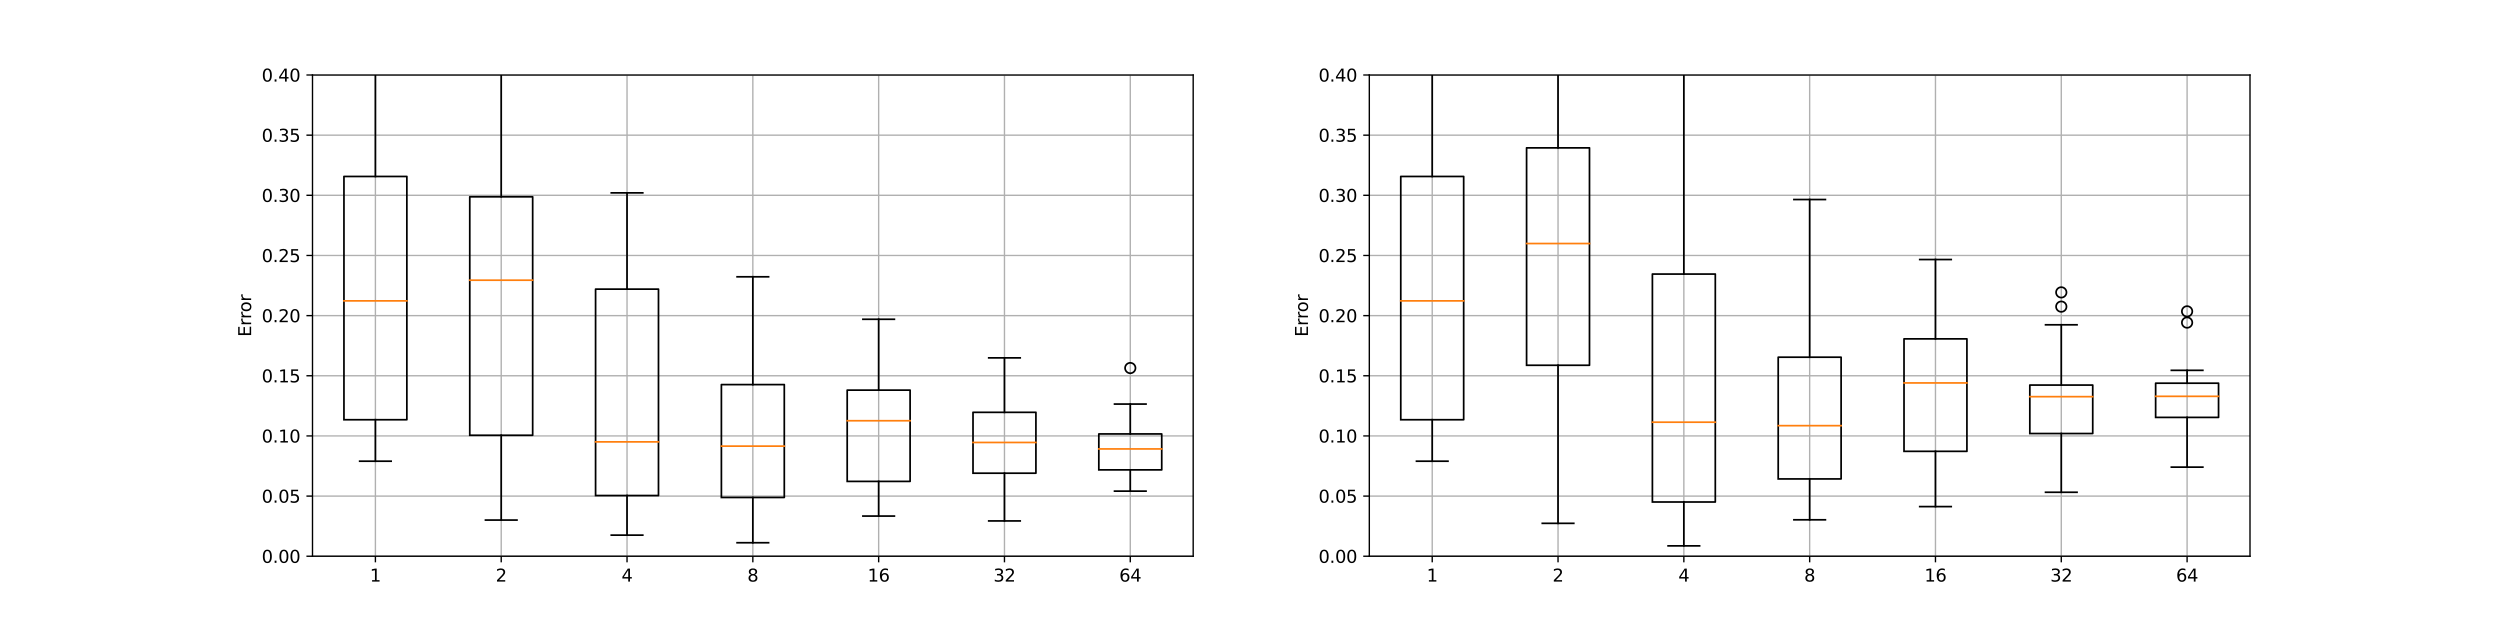 <?xml version="1.0" encoding="utf-8" standalone="no"?>
<!DOCTYPE svg PUBLIC "-//W3C//DTD SVG 1.1//EN"
  "http://www.w3.org/Graphics/SVG/1.1/DTD/svg11.dtd">
<svg xmlns:xlink="http://www.w3.org/1999/xlink" width="1440pt" height="360pt" viewBox="0 0 1440 360" xmlns="http://www.w3.org/2000/svg" version="1.1">
 <defs>
  <style type="text/css">*{stroke-linejoin: round; stroke-linecap: butt}</style>
 </defs>
 <g id="figure_1">
  <g id="patch_1">
   <path d="M 0 360 
L 1440 360 
L 1440 0 
L 0 0 
z
" style="fill: #ffffff"/>
  </g>
  <g id="axes_1">
   <g id="patch_2">
    <path d="M 180 320.4 
L 687.273 320.4 
L 687.273 43.2 
L 180 43.2 
z
" style="fill: #ffffff"/>
   </g>
   <g id="matplotlib.axis_1">
    <g id="xtick_1">
     <g id="line2d_1">
      <path d="M 216.234 320.4 
L 216.234 43.2 
" clip-path="url(#p23da553774)" style="fill: none; stroke: #b0b0b0; stroke-width: 0.8; stroke-linecap: square"/>
     </g>
     <g id="line2d_2">
      <defs>
       <path id="m68d8e243ed" d="M 0 0 
L 0 3.5 
" style="stroke: #000000; stroke-width: 0.8"/>
      </defs>
      <g>
       <use xlink:href="#m68d8e243ed" x="216.234" y="320.4" style="stroke: #000000; stroke-width: 0.8"/>
      </g>
     </g>
     <g id="text_1">
      <!-- 1 -->
      <g transform="translate(213.053 334.998)scale(0.1 -0.1)">
       <defs>
        <path id="DejaVuSans-31" d="M 794 531 
L 1825 531 
L 1825 4091 
L 703 3866 
L 703 4441 
L 1819 4666 
L 2450 4666 
L 2450 531 
L 3481 531 
L 3481 0 
L 794 0 
L 794 531 
z
" transform="scale(0.016)"/>
       </defs>
       <use xlink:href="#DejaVuSans-31"/>
      </g>
     </g>
    </g>
    <g id="xtick_2">
     <g id="line2d_3">
      <path d="M 288.701 320.4 
L 288.701 43.2 
" clip-path="url(#p23da553774)" style="fill: none; stroke: #b0b0b0; stroke-width: 0.8; stroke-linecap: square"/>
     </g>
     <g id="line2d_4">
      <g>
       <use xlink:href="#m68d8e243ed" x="288.701" y="320.4" style="stroke: #000000; stroke-width: 0.8"/>
      </g>
     </g>
     <g id="text_2">
      <!-- 2 -->
      <g transform="translate(285.52 334.998)scale(0.1 -0.1)">
       <defs>
        <path id="DejaVuSans-32" d="M 1228 531 
L 3431 531 
L 3431 0 
L 469 0 
L 469 531 
Q 828 903 1448 1529 
Q 2069 2156 2228 2338 
Q 2531 2678 2651 2914 
Q 2772 3150 2772 3378 
Q 2772 3750 2511 3984 
Q 2250 4219 1831 4219 
Q 1534 4219 1204 4116 
Q 875 4013 500 3803 
L 500 4441 
Q 881 4594 1212 4672 
Q 1544 4750 1819 4750 
Q 2544 4750 2975 4387 
Q 3406 4025 3406 3419 
Q 3406 3131 3298 2873 
Q 3191 2616 2906 2266 
Q 2828 2175 2409 1742 
Q 1991 1309 1228 531 
z
" transform="scale(0.016)"/>
       </defs>
       <use xlink:href="#DejaVuSans-32"/>
      </g>
     </g>
    </g>
    <g id="xtick_3">
     <g id="line2d_5">
      <path d="M 361.169 320.4 
L 361.169 43.2 
" clip-path="url(#p23da553774)" style="fill: none; stroke: #b0b0b0; stroke-width: 0.8; stroke-linecap: square"/>
     </g>
     <g id="line2d_6">
      <g>
       <use xlink:href="#m68d8e243ed" x="361.169" y="320.4" style="stroke: #000000; stroke-width: 0.8"/>
      </g>
     </g>
     <g id="text_3">
      <!-- 4 -->
      <g transform="translate(357.988 334.998)scale(0.1 -0.1)">
       <defs>
        <path id="DejaVuSans-34" d="M 2419 4116 
L 825 1625 
L 2419 1625 
L 2419 4116 
z
M 2253 4666 
L 3047 4666 
L 3047 1625 
L 3713 1625 
L 3713 1100 
L 3047 1100 
L 3047 0 
L 2419 0 
L 2419 1100 
L 313 1100 
L 313 1709 
L 2253 4666 
z
" transform="scale(0.016)"/>
       </defs>
       <use xlink:href="#DejaVuSans-34"/>
      </g>
     </g>
    </g>
    <g id="xtick_4">
     <g id="line2d_7">
      <path d="M 433.636 320.4 
L 433.636 43.2 
" clip-path="url(#p23da553774)" style="fill: none; stroke: #b0b0b0; stroke-width: 0.8; stroke-linecap: square"/>
     </g>
     <g id="line2d_8">
      <g>
       <use xlink:href="#m68d8e243ed" x="433.636" y="320.4" style="stroke: #000000; stroke-width: 0.8"/>
      </g>
     </g>
     <g id="text_4">
      <!-- 8 -->
      <g transform="translate(430.455 334.998)scale(0.1 -0.1)">
       <defs>
        <path id="DejaVuSans-38" d="M 2034 2216 
Q 1584 2216 1326 1975 
Q 1069 1734 1069 1313 
Q 1069 891 1326 650 
Q 1584 409 2034 409 
Q 2484 409 2743 651 
Q 3003 894 3003 1313 
Q 3003 1734 2745 1975 
Q 2488 2216 2034 2216 
z
M 1403 2484 
Q 997 2584 770 2862 
Q 544 3141 544 3541 
Q 544 4100 942 4425 
Q 1341 4750 2034 4750 
Q 2731 4750 3128 4425 
Q 3525 4100 3525 3541 
Q 3525 3141 3298 2862 
Q 3072 2584 2669 2484 
Q 3125 2378 3379 2068 
Q 3634 1759 3634 1313 
Q 3634 634 3220 271 
Q 2806 -91 2034 -91 
Q 1263 -91 848 271 
Q 434 634 434 1313 
Q 434 1759 690 2068 
Q 947 2378 1403 2484 
z
M 1172 3481 
Q 1172 3119 1398 2916 
Q 1625 2713 2034 2713 
Q 2441 2713 2670 2916 
Q 2900 3119 2900 3481 
Q 2900 3844 2670 4047 
Q 2441 4250 2034 4250 
Q 1625 4250 1398 4047 
Q 1172 3844 1172 3481 
z
" transform="scale(0.016)"/>
       </defs>
       <use xlink:href="#DejaVuSans-38"/>
      </g>
     </g>
    </g>
    <g id="xtick_5">
     <g id="line2d_9">
      <path d="M 506.104 320.4 
L 506.104 43.2 
" clip-path="url(#p23da553774)" style="fill: none; stroke: #b0b0b0; stroke-width: 0.8; stroke-linecap: square"/>
     </g>
     <g id="line2d_10">
      <g>
       <use xlink:href="#m68d8e243ed" x="506.104" y="320.4" style="stroke: #000000; stroke-width: 0.8"/>
      </g>
     </g>
     <g id="text_5">
      <!-- 16 -->
      <g transform="translate(499.741 334.998)scale(0.1 -0.1)">
       <defs>
        <path id="DejaVuSans-36" d="M 2113 2584 
Q 1688 2584 1439 2293 
Q 1191 2003 1191 1497 
Q 1191 994 1439 701 
Q 1688 409 2113 409 
Q 2538 409 2786 701 
Q 3034 994 3034 1497 
Q 3034 2003 2786 2293 
Q 2538 2584 2113 2584 
z
M 3366 4563 
L 3366 3988 
Q 3128 4100 2886 4159 
Q 2644 4219 2406 4219 
Q 1781 4219 1451 3797 
Q 1122 3375 1075 2522 
Q 1259 2794 1537 2939 
Q 1816 3084 2150 3084 
Q 2853 3084 3261 2657 
Q 3669 2231 3669 1497 
Q 3669 778 3244 343 
Q 2819 -91 2113 -91 
Q 1303 -91 875 529 
Q 447 1150 447 2328 
Q 447 3434 972 4092 
Q 1497 4750 2381 4750 
Q 2619 4750 2861 4703 
Q 3103 4656 3366 4563 
z
" transform="scale(0.016)"/>
       </defs>
       <use xlink:href="#DejaVuSans-31"/>
       <use xlink:href="#DejaVuSans-36" x="63.623"/>
      </g>
     </g>
    </g>
    <g id="xtick_6">
     <g id="line2d_11">
      <path d="M 578.571 320.4 
L 578.571 43.2 
" clip-path="url(#p23da553774)" style="fill: none; stroke: #b0b0b0; stroke-width: 0.8; stroke-linecap: square"/>
     </g>
     <g id="line2d_12">
      <g>
       <use xlink:href="#m68d8e243ed" x="578.571" y="320.4" style="stroke: #000000; stroke-width: 0.8"/>
      </g>
     </g>
     <g id="text_6">
      <!-- 32 -->
      <g transform="translate(572.209 334.998)scale(0.1 -0.1)">
       <defs>
        <path id="DejaVuSans-33" d="M 2597 2516 
Q 3050 2419 3304 2112 
Q 3559 1806 3559 1356 
Q 3559 666 3084 287 
Q 2609 -91 1734 -91 
Q 1441 -91 1130 -33 
Q 819 25 488 141 
L 488 750 
Q 750 597 1062 519 
Q 1375 441 1716 441 
Q 2309 441 2620 675 
Q 2931 909 2931 1356 
Q 2931 1769 2642 2001 
Q 2353 2234 1838 2234 
L 1294 2234 
L 1294 2753 
L 1863 2753 
Q 2328 2753 2575 2939 
Q 2822 3125 2822 3475 
Q 2822 3834 2567 4026 
Q 2313 4219 1838 4219 
Q 1578 4219 1281 4162 
Q 984 4106 628 3988 
L 628 4550 
Q 988 4650 1302 4700 
Q 1616 4750 1894 4750 
Q 2613 4750 3031 4423 
Q 3450 4097 3450 3541 
Q 3450 3153 3228 2886 
Q 3006 2619 2597 2516 
z
" transform="scale(0.016)"/>
       </defs>
       <use xlink:href="#DejaVuSans-33"/>
       <use xlink:href="#DejaVuSans-32" x="63.623"/>
      </g>
     </g>
    </g>
    <g id="xtick_7">
     <g id="line2d_13">
      <path d="M 651.039 320.4 
L 651.039 43.2 
" clip-path="url(#p23da553774)" style="fill: none; stroke: #b0b0b0; stroke-width: 0.8; stroke-linecap: square"/>
     </g>
     <g id="line2d_14">
      <g>
       <use xlink:href="#m68d8e243ed" x="651.039" y="320.4" style="stroke: #000000; stroke-width: 0.8"/>
      </g>
     </g>
     <g id="text_7">
      <!-- 64 -->
      <g transform="translate(644.676 334.998)scale(0.1 -0.1)">
       <use xlink:href="#DejaVuSans-36"/>
       <use xlink:href="#DejaVuSans-34" x="63.623"/>
      </g>
     </g>
    </g>
   </g>
   <g id="matplotlib.axis_2">
    <g id="ytick_1">
     <g id="line2d_15">
      <path d="M 180 320.4 
L 687.273 320.4 
" clip-path="url(#p23da553774)" style="fill: none; stroke: #b0b0b0; stroke-width: 0.8; stroke-linecap: square"/>
     </g>
     <g id="line2d_16">
      <defs>
       <path id="m1b09de8eda" d="M 0 0 
L -3.5 0 
" style="stroke: #000000; stroke-width: 0.8"/>
      </defs>
      <g>
       <use xlink:href="#m1b09de8eda" x="180" y="320.4" style="stroke: #000000; stroke-width: 0.8"/>
      </g>
     </g>
     <g id="text_8">
      <!-- 0.00 -->
      <g transform="translate(150.734 324.199)scale(0.1 -0.1)">
       <defs>
        <path id="DejaVuSans-30" d="M 2034 4250 
Q 1547 4250 1301 3770 
Q 1056 3291 1056 2328 
Q 1056 1369 1301 889 
Q 1547 409 2034 409 
Q 2525 409 2770 889 
Q 3016 1369 3016 2328 
Q 3016 3291 2770 3770 
Q 2525 4250 2034 4250 
z
M 2034 4750 
Q 2819 4750 3233 4129 
Q 3647 3509 3647 2328 
Q 3647 1150 3233 529 
Q 2819 -91 2034 -91 
Q 1250 -91 836 529 
Q 422 1150 422 2328 
Q 422 3509 836 4129 
Q 1250 4750 2034 4750 
z
" transform="scale(0.016)"/>
        <path id="DejaVuSans-2e" d="M 684 794 
L 1344 794 
L 1344 0 
L 684 0 
L 684 794 
z
" transform="scale(0.016)"/>
       </defs>
       <use xlink:href="#DejaVuSans-30"/>
       <use xlink:href="#DejaVuSans-2e" x="63.623"/>
       <use xlink:href="#DejaVuSans-30" x="95.41"/>
       <use xlink:href="#DejaVuSans-30" x="159.033"/>
      </g>
     </g>
    </g>
    <g id="ytick_2">
     <g id="line2d_17">
      <path d="M 180 285.75 
L 687.273 285.75 
" clip-path="url(#p23da553774)" style="fill: none; stroke: #b0b0b0; stroke-width: 0.8; stroke-linecap: square"/>
     </g>
     <g id="line2d_18">
      <g>
       <use xlink:href="#m1b09de8eda" x="180" y="285.75" style="stroke: #000000; stroke-width: 0.8"/>
      </g>
     </g>
     <g id="text_9">
      <!-- 0.05 -->
      <g transform="translate(150.734 289.549)scale(0.1 -0.1)">
       <defs>
        <path id="DejaVuSans-35" d="M 691 4666 
L 3169 4666 
L 3169 4134 
L 1269 4134 
L 1269 2991 
Q 1406 3038 1543 3061 
Q 1681 3084 1819 3084 
Q 2600 3084 3056 2656 
Q 3513 2228 3513 1497 
Q 3513 744 3044 326 
Q 2575 -91 1722 -91 
Q 1428 -91 1123 -41 
Q 819 9 494 109 
L 494 744 
Q 775 591 1075 516 
Q 1375 441 1709 441 
Q 2250 441 2565 725 
Q 2881 1009 2881 1497 
Q 2881 1984 2565 2268 
Q 2250 2553 1709 2553 
Q 1456 2553 1204 2497 
Q 953 2441 691 2322 
L 691 4666 
z
" transform="scale(0.016)"/>
       </defs>
       <use xlink:href="#DejaVuSans-30"/>
       <use xlink:href="#DejaVuSans-2e" x="63.623"/>
       <use xlink:href="#DejaVuSans-30" x="95.41"/>
       <use xlink:href="#DejaVuSans-35" x="159.033"/>
      </g>
     </g>
    </g>
    <g id="ytick_3">
     <g id="line2d_19">
      <path d="M 180 251.1 
L 687.273 251.1 
" clip-path="url(#p23da553774)" style="fill: none; stroke: #b0b0b0; stroke-width: 0.8; stroke-linecap: square"/>
     </g>
     <g id="line2d_20">
      <g>
       <use xlink:href="#m1b09de8eda" x="180" y="251.1" style="stroke: #000000; stroke-width: 0.8"/>
      </g>
     </g>
     <g id="text_10">
      <!-- 0.10 -->
      <g transform="translate(150.734 254.899)scale(0.1 -0.1)">
       <use xlink:href="#DejaVuSans-30"/>
       <use xlink:href="#DejaVuSans-2e" x="63.623"/>
       <use xlink:href="#DejaVuSans-31" x="95.41"/>
       <use xlink:href="#DejaVuSans-30" x="159.033"/>
      </g>
     </g>
    </g>
    <g id="ytick_4">
     <g id="line2d_21">
      <path d="M 180 216.45 
L 687.273 216.45 
" clip-path="url(#p23da553774)" style="fill: none; stroke: #b0b0b0; stroke-width: 0.8; stroke-linecap: square"/>
     </g>
     <g id="line2d_22">
      <g>
       <use xlink:href="#m1b09de8eda" x="180" y="216.45" style="stroke: #000000; stroke-width: 0.8"/>
      </g>
     </g>
     <g id="text_11">
      <!-- 0.15 -->
      <g transform="translate(150.734 220.249)scale(0.1 -0.1)">
       <use xlink:href="#DejaVuSans-30"/>
       <use xlink:href="#DejaVuSans-2e" x="63.623"/>
       <use xlink:href="#DejaVuSans-31" x="95.41"/>
       <use xlink:href="#DejaVuSans-35" x="159.033"/>
      </g>
     </g>
    </g>
    <g id="ytick_5">
     <g id="line2d_23">
      <path d="M 180 181.8 
L 687.273 181.8 
" clip-path="url(#p23da553774)" style="fill: none; stroke: #b0b0b0; stroke-width: 0.8; stroke-linecap: square"/>
     </g>
     <g id="line2d_24">
      <g>
       <use xlink:href="#m1b09de8eda" x="180" y="181.8" style="stroke: #000000; stroke-width: 0.8"/>
      </g>
     </g>
     <g id="text_12">
      <!-- 0.20 -->
      <g transform="translate(150.734 185.599)scale(0.1 -0.1)">
       <use xlink:href="#DejaVuSans-30"/>
       <use xlink:href="#DejaVuSans-2e" x="63.623"/>
       <use xlink:href="#DejaVuSans-32" x="95.41"/>
       <use xlink:href="#DejaVuSans-30" x="159.033"/>
      </g>
     </g>
    </g>
    <g id="ytick_6">
     <g id="line2d_25">
      <path d="M 180 147.15 
L 687.273 147.15 
" clip-path="url(#p23da553774)" style="fill: none; stroke: #b0b0b0; stroke-width: 0.8; stroke-linecap: square"/>
     </g>
     <g id="line2d_26">
      <g>
       <use xlink:href="#m1b09de8eda" x="180" y="147.15" style="stroke: #000000; stroke-width: 0.8"/>
      </g>
     </g>
     <g id="text_13">
      <!-- 0.25 -->
      <g transform="translate(150.734 150.949)scale(0.1 -0.1)">
       <use xlink:href="#DejaVuSans-30"/>
       <use xlink:href="#DejaVuSans-2e" x="63.623"/>
       <use xlink:href="#DejaVuSans-32" x="95.41"/>
       <use xlink:href="#DejaVuSans-35" x="159.033"/>
      </g>
     </g>
    </g>
    <g id="ytick_7">
     <g id="line2d_27">
      <path d="M 180 112.5 
L 687.273 112.5 
" clip-path="url(#p23da553774)" style="fill: none; stroke: #b0b0b0; stroke-width: 0.8; stroke-linecap: square"/>
     </g>
     <g id="line2d_28">
      <g>
       <use xlink:href="#m1b09de8eda" x="180" y="112.5" style="stroke: #000000; stroke-width: 0.8"/>
      </g>
     </g>
     <g id="text_14">
      <!-- 0.30 -->
      <g transform="translate(150.734 116.299)scale(0.1 -0.1)">
       <use xlink:href="#DejaVuSans-30"/>
       <use xlink:href="#DejaVuSans-2e" x="63.623"/>
       <use xlink:href="#DejaVuSans-33" x="95.41"/>
       <use xlink:href="#DejaVuSans-30" x="159.033"/>
      </g>
     </g>
    </g>
    <g id="ytick_8">
     <g id="line2d_29">
      <path d="M 180 77.85 
L 687.273 77.85 
" clip-path="url(#p23da553774)" style="fill: none; stroke: #b0b0b0; stroke-width: 0.8; stroke-linecap: square"/>
     </g>
     <g id="line2d_30">
      <g>
       <use xlink:href="#m1b09de8eda" x="180" y="77.85" style="stroke: #000000; stroke-width: 0.8"/>
      </g>
     </g>
     <g id="text_15">
      <!-- 0.35 -->
      <g transform="translate(150.734 81.649)scale(0.1 -0.1)">
       <use xlink:href="#DejaVuSans-30"/>
       <use xlink:href="#DejaVuSans-2e" x="63.623"/>
       <use xlink:href="#DejaVuSans-33" x="95.41"/>
       <use xlink:href="#DejaVuSans-35" x="159.033"/>
      </g>
     </g>
    </g>
    <g id="ytick_9">
     <g id="line2d_31">
      <path d="M 180 43.2 
L 687.273 43.2 
" clip-path="url(#p23da553774)" style="fill: none; stroke: #b0b0b0; stroke-width: 0.8; stroke-linecap: square"/>
     </g>
     <g id="line2d_32">
      <g>
       <use xlink:href="#m1b09de8eda" x="180" y="43.2" style="stroke: #000000; stroke-width: 0.8"/>
      </g>
     </g>
     <g id="text_16">
      <!-- 0.40 -->
      <g transform="translate(150.734 46.999)scale(0.1 -0.1)">
       <use xlink:href="#DejaVuSans-30"/>
       <use xlink:href="#DejaVuSans-2e" x="63.623"/>
       <use xlink:href="#DejaVuSans-34" x="95.41"/>
       <use xlink:href="#DejaVuSans-30" x="159.033"/>
      </g>
     </g>
    </g>
    <g id="text_17">
     <!-- Error -->
     <g transform="translate(144.655 193.985)rotate(-90)scale(0.1 -0.1)">
      <defs>
       <path id="DejaVuSans-45" d="M 628 4666 
L 3578 4666 
L 3578 4134 
L 1259 4134 
L 1259 2753 
L 3481 2753 
L 3481 2222 
L 1259 2222 
L 1259 531 
L 3634 531 
L 3634 0 
L 628 0 
L 628 4666 
z
" transform="scale(0.016)"/>
       <path id="DejaVuSans-72" d="M 2631 2963 
Q 2534 3019 2420 3045 
Q 2306 3072 2169 3072 
Q 1681 3072 1420 2755 
Q 1159 2438 1159 1844 
L 1159 0 
L 581 0 
L 581 3500 
L 1159 3500 
L 1159 2956 
Q 1341 3275 1631 3429 
Q 1922 3584 2338 3584 
Q 2397 3584 2469 3576 
Q 2541 3569 2628 3553 
L 2631 2963 
z
" transform="scale(0.016)"/>
       <path id="DejaVuSans-6f" d="M 1959 3097 
Q 1497 3097 1228 2736 
Q 959 2375 959 1747 
Q 959 1119 1226 758 
Q 1494 397 1959 397 
Q 2419 397 2687 759 
Q 2956 1122 2956 1747 
Q 2956 2369 2687 2733 
Q 2419 3097 1959 3097 
z
M 1959 3584 
Q 2709 3584 3137 3096 
Q 3566 2609 3566 1747 
Q 3566 888 3137 398 
Q 2709 -91 1959 -91 
Q 1206 -91 779 398 
Q 353 888 353 1747 
Q 353 2609 779 3096 
Q 1206 3584 1959 3584 
z
" transform="scale(0.016)"/>
      </defs>
      <use xlink:href="#DejaVuSans-45"/>
      <use xlink:href="#DejaVuSans-72" x="63.184"/>
      <use xlink:href="#DejaVuSans-72" x="102.547"/>
      <use xlink:href="#DejaVuSans-6f" x="141.41"/>
      <use xlink:href="#DejaVuSans-72" x="202.592"/>
     </g>
    </g>
   </g>
   <g id="line2d_33">
    <path d="M 198.117 241.759 
L 234.351 241.759 
L 234.351 101.636 
L 198.117 101.636 
L 198.117 241.759 
" clip-path="url(#p23da553774)" style="fill: none; stroke: #000000; stroke-linecap: square"/>
   </g>
   <g id="line2d_34">
    <path d="M 216.234 241.759 
L 216.234 265.636 
" clip-path="url(#p23da553774)" style="fill: none; stroke: #000000; stroke-linecap: square"/>
   </g>
   <g id="line2d_35">
    <path d="M 216.234 101.636 
L 216.234 -1 
" clip-path="url(#p23da553774)" style="fill: none; stroke: #000000; stroke-linecap: square"/>
   </g>
   <g id="line2d_36">
    <path d="M 207.175 265.636 
L 225.292 265.636 
" clip-path="url(#p23da553774)" style="fill: none; stroke: #000000; stroke-linecap: square"/>
   </g>
   <g id="line2d_37">
    <path clip-path="url(#p23da553774)" style="fill: none; stroke: #000000; stroke-linecap: square"/>
   </g>
   <g id="line2d_38">
    <defs>
     <path id="m1a4fd14ec1" d="M 0 3 
C 0.796 3 1.559 2.684 2.121 2.121 
C 2.684 1.559 3 0.796 3 0 
C 3 -0.796 2.684 -1.559 2.121 -2.121 
C 1.559 -2.684 0.796 -3 0 -3 
C -0.796 -3 -1.559 -2.684 -2.121 -2.121 
C -2.684 -1.559 -3 -0.796 -3 0 
C -3 0.796 -2.684 1.559 -2.121 2.121 
C -1.559 2.684 -0.796 3 0 3 
z
" style="stroke: #000000"/>
    </defs>
    <g clip-path="url(#p23da553774)"/>
   </g>
   <g id="line2d_39">
    <path d="M 270.584 250.701 
L 306.818 250.701 
L 306.818 113.365 
L 270.584 113.365 
L 270.584 250.701 
" clip-path="url(#p23da553774)" style="fill: none; stroke: #000000; stroke-linecap: square"/>
   </g>
   <g id="line2d_40">
    <path d="M 288.701 250.701 
L 288.701 299.542 
" clip-path="url(#p23da553774)" style="fill: none; stroke: #000000; stroke-linecap: square"/>
   </g>
   <g id="line2d_41">
    <path d="M 288.701 113.365 
L 288.701 11.896 
" clip-path="url(#p23da553774)" style="fill: none; stroke: #000000; stroke-linecap: square"/>
   </g>
   <g id="line2d_42">
    <path d="M 279.643 299.542 
L 297.76 299.542 
" clip-path="url(#p23da553774)" style="fill: none; stroke: #000000; stroke-linecap: square"/>
   </g>
   <g id="line2d_43">
    <path d="M 279.643 11.896 
L 297.76 11.896 
" clip-path="url(#p23da553774)" style="fill: none; stroke: #000000; stroke-linecap: square"/>
   </g>
   <g id="line2d_44"/>
   <g id="line2d_45">
    <path d="M 343.052 285.437 
L 379.286 285.437 
L 379.286 166.544 
L 343.052 166.544 
L 343.052 285.437 
" clip-path="url(#p23da553774)" style="fill: none; stroke: #000000; stroke-linecap: square"/>
   </g>
   <g id="line2d_46">
    <path d="M 361.169 285.437 
L 361.169 308.242 
" clip-path="url(#p23da553774)" style="fill: none; stroke: #000000; stroke-linecap: square"/>
   </g>
   <g id="line2d_47">
    <path d="M 361.169 166.544 
L 361.169 111.081 
" clip-path="url(#p23da553774)" style="fill: none; stroke: #000000; stroke-linecap: square"/>
   </g>
   <g id="line2d_48">
    <path d="M 352.11 308.242 
L 370.227 308.242 
" clip-path="url(#p23da553774)" style="fill: none; stroke: #000000; stroke-linecap: square"/>
   </g>
   <g id="line2d_49">
    <path d="M 352.11 111.081 
L 370.227 111.081 
" clip-path="url(#p23da553774)" style="fill: none; stroke: #000000; stroke-linecap: square"/>
   </g>
   <g id="line2d_50"/>
   <g id="line2d_51">
    <path d="M 415.519 286.525 
L 451.753 286.525 
L 451.753 221.513 
L 415.519 221.513 
L 415.519 286.525 
" clip-path="url(#p23da553774)" style="fill: none; stroke: #000000; stroke-linecap: square"/>
   </g>
   <g id="line2d_52">
    <path d="M 433.636 286.525 
L 433.636 312.601 
" clip-path="url(#p23da553774)" style="fill: none; stroke: #000000; stroke-linecap: square"/>
   </g>
   <g id="line2d_53">
    <path d="M 433.636 221.513 
L 433.636 159.441 
" clip-path="url(#p23da553774)" style="fill: none; stroke: #000000; stroke-linecap: square"/>
   </g>
   <g id="line2d_54">
    <path d="M 424.578 312.601 
L 442.695 312.601 
" clip-path="url(#p23da553774)" style="fill: none; stroke: #000000; stroke-linecap: square"/>
   </g>
   <g id="line2d_55">
    <path d="M 424.578 159.441 
L 442.695 159.441 
" clip-path="url(#p23da553774)" style="fill: none; stroke: #000000; stroke-linecap: square"/>
   </g>
   <g id="line2d_56"/>
   <g id="line2d_57">
    <path d="M 487.987 277.267 
L 524.221 277.267 
L 524.221 224.71 
L 487.987 224.71 
L 487.987 277.267 
" clip-path="url(#p23da553774)" style="fill: none; stroke: #000000; stroke-linecap: square"/>
   </g>
   <g id="line2d_58">
    <path d="M 506.104 277.267 
L 506.104 297.256 
" clip-path="url(#p23da553774)" style="fill: none; stroke: #000000; stroke-linecap: square"/>
   </g>
   <g id="line2d_59">
    <path d="M 506.104 224.71 
L 506.104 183.895 
" clip-path="url(#p23da553774)" style="fill: none; stroke: #000000; stroke-linecap: square"/>
   </g>
   <g id="line2d_60">
    <path d="M 497.045 297.256 
L 515.162 297.256 
" clip-path="url(#p23da553774)" style="fill: none; stroke: #000000; stroke-linecap: square"/>
   </g>
   <g id="line2d_61">
    <path d="M 497.045 183.895 
L 515.162 183.895 
" clip-path="url(#p23da553774)" style="fill: none; stroke: #000000; stroke-linecap: square"/>
   </g>
   <g id="line2d_62"/>
   <g id="line2d_63">
    <path d="M 560.455 272.548 
L 596.688 272.548 
L 596.688 237.491 
L 560.455 237.491 
L 560.455 272.548 
" clip-path="url(#p23da553774)" style="fill: none; stroke: #000000; stroke-linecap: square"/>
   </g>
   <g id="line2d_64">
    <path d="M 578.571 272.548 
L 578.571 300.05 
" clip-path="url(#p23da553774)" style="fill: none; stroke: #000000; stroke-linecap: square"/>
   </g>
   <g id="line2d_65">
    <path d="M 578.571 237.491 
L 578.571 206.138 
" clip-path="url(#p23da553774)" style="fill: none; stroke: #000000; stroke-linecap: square"/>
   </g>
   <g id="line2d_66">
    <path d="M 569.513 300.05 
L 587.63 300.05 
" clip-path="url(#p23da553774)" style="fill: none; stroke: #000000; stroke-linecap: square"/>
   </g>
   <g id="line2d_67">
    <path d="M 569.513 206.138 
L 587.63 206.138 
" clip-path="url(#p23da553774)" style="fill: none; stroke: #000000; stroke-linecap: square"/>
   </g>
   <g id="line2d_68"/>
   <g id="line2d_69">
    <path d="M 632.922 270.651 
L 669.156 270.651 
L 669.156 249.963 
L 632.922 249.963 
L 632.922 270.651 
" clip-path="url(#p23da553774)" style="fill: none; stroke: #000000; stroke-linecap: square"/>
   </g>
   <g id="line2d_70">
    <path d="M 651.039 270.651 
L 651.039 282.897 
" clip-path="url(#p23da553774)" style="fill: none; stroke: #000000; stroke-linecap: square"/>
   </g>
   <g id="line2d_71">
    <path d="M 651.039 249.963 
L 651.039 232.749 
" clip-path="url(#p23da553774)" style="fill: none; stroke: #000000; stroke-linecap: square"/>
   </g>
   <g id="line2d_72">
    <path d="M 641.981 282.897 
L 660.097 282.897 
" clip-path="url(#p23da553774)" style="fill: none; stroke: #000000; stroke-linecap: square"/>
   </g>
   <g id="line2d_73">
    <path d="M 641.981 232.749 
L 660.097 232.749 
" clip-path="url(#p23da553774)" style="fill: none; stroke: #000000; stroke-linecap: square"/>
   </g>
   <g id="line2d_74">
    <g clip-path="url(#p23da553774)">
     <use xlink:href="#m1a4fd14ec1" x="651.039" y="211.99" style="fill-opacity: 0; stroke: #000000"/>
    </g>
   </g>
   <g id="line2d_75">
    <path d="M 198.117 173.289 
L 234.351 173.289 
" clip-path="url(#p23da553774)" style="fill: none; stroke: #ff7f0e; stroke-linecap: square"/>
   </g>
   <g id="line2d_76">
    <path d="M 270.584 161.396 
L 306.818 161.396 
" clip-path="url(#p23da553774)" style="fill: none; stroke: #ff7f0e; stroke-linecap: square"/>
   </g>
   <g id="line2d_77">
    <path d="M 343.052 254.506 
L 379.286 254.506 
" clip-path="url(#p23da553774)" style="fill: none; stroke: #ff7f0e; stroke-linecap: square"/>
   </g>
   <g id="line2d_78">
    <path d="M 415.519 256.989 
L 451.753 256.989 
" clip-path="url(#p23da553774)" style="fill: none; stroke: #ff7f0e; stroke-linecap: square"/>
   </g>
   <g id="line2d_79">
    <path d="M 487.987 242.339 
L 524.221 242.339 
" clip-path="url(#p23da553774)" style="fill: none; stroke: #ff7f0e; stroke-linecap: square"/>
   </g>
   <g id="line2d_80">
    <path d="M 560.455 254.874 
L 596.688 254.874 
" clip-path="url(#p23da553774)" style="fill: none; stroke: #ff7f0e; stroke-linecap: square"/>
   </g>
   <g id="line2d_81">
    <path d="M 632.922 258.594 
L 669.156 258.594 
" clip-path="url(#p23da553774)" style="fill: none; stroke: #ff7f0e; stroke-linecap: square"/>
   </g>
   <g id="patch_3">
    <path d="M 180 320.4 
L 180 43.2 
" style="fill: none; stroke: #000000; stroke-width: 0.8; stroke-linejoin: miter; stroke-linecap: square"/>
   </g>
   <g id="patch_4">
    <path d="M 687.273 320.4 
L 687.273 43.2 
" style="fill: none; stroke: #000000; stroke-width: 0.8; stroke-linejoin: miter; stroke-linecap: square"/>
   </g>
   <g id="patch_5">
    <path d="M 180 320.4 
L 687.273 320.4 
" style="fill: none; stroke: #000000; stroke-width: 0.8; stroke-linejoin: miter; stroke-linecap: square"/>
   </g>
   <g id="patch_6">
    <path d="M 180 43.2 
L 687.273 43.2 
" style="fill: none; stroke: #000000; stroke-width: 0.8; stroke-linejoin: miter; stroke-linecap: square"/>
   </g>
  </g>
  <g id="axes_2">
   <g id="patch_7">
    <path d="M 788.727 320.4 
L 1296 320.4 
L 1296 43.2 
L 788.727 43.2 
z
" style="fill: #ffffff"/>
   </g>
   <g id="matplotlib.axis_3">
    <g id="xtick_8">
     <g id="line2d_82">
      <path d="M 824.961 320.4 
L 824.961 43.2 
" clip-path="url(#p11051edf6c)" style="fill: none; stroke: #b0b0b0; stroke-width: 0.8; stroke-linecap: square"/>
     </g>
     <g id="line2d_83">
      <g>
       <use xlink:href="#m68d8e243ed" x="824.961" y="320.4" style="stroke: #000000; stroke-width: 0.8"/>
      </g>
     </g>
     <g id="text_18">
      <!-- 1 -->
      <g transform="translate(821.78 334.998)scale(0.1 -0.1)">
       <use xlink:href="#DejaVuSans-31"/>
      </g>
     </g>
    </g>
    <g id="xtick_9">
     <g id="line2d_84">
      <path d="M 897.429 320.4 
L 897.429 43.2 
" clip-path="url(#p11051edf6c)" style="fill: none; stroke: #b0b0b0; stroke-width: 0.8; stroke-linecap: square"/>
     </g>
     <g id="line2d_85">
      <g>
       <use xlink:href="#m68d8e243ed" x="897.429" y="320.4" style="stroke: #000000; stroke-width: 0.8"/>
      </g>
     </g>
     <g id="text_19">
      <!-- 2 -->
      <g transform="translate(894.247 334.998)scale(0.1 -0.1)">
       <use xlink:href="#DejaVuSans-32"/>
      </g>
     </g>
    </g>
    <g id="xtick_10">
     <g id="line2d_86">
      <path d="M 969.896 320.4 
L 969.896 43.2 
" clip-path="url(#p11051edf6c)" style="fill: none; stroke: #b0b0b0; stroke-width: 0.8; stroke-linecap: square"/>
     </g>
     <g id="line2d_87">
      <g>
       <use xlink:href="#m68d8e243ed" x="969.896" y="320.4" style="stroke: #000000; stroke-width: 0.8"/>
      </g>
     </g>
     <g id="text_20">
      <!-- 4 -->
      <g transform="translate(966.715 334.998)scale(0.1 -0.1)">
       <use xlink:href="#DejaVuSans-34"/>
      </g>
     </g>
    </g>
    <g id="xtick_11">
     <g id="line2d_88">
      <path d="M 1042.364 320.4 
L 1042.364 43.2 
" clip-path="url(#p11051edf6c)" style="fill: none; stroke: #b0b0b0; stroke-width: 0.8; stroke-linecap: square"/>
     </g>
     <g id="line2d_89">
      <g>
       <use xlink:href="#m68d8e243ed" x="1042.364" y="320.4" style="stroke: #000000; stroke-width: 0.8"/>
      </g>
     </g>
     <g id="text_21">
      <!-- 8 -->
      <g transform="translate(1039.182 334.998)scale(0.1 -0.1)">
       <use xlink:href="#DejaVuSans-38"/>
      </g>
     </g>
    </g>
    <g id="xtick_12">
     <g id="line2d_90">
      <path d="M 1114.831 320.4 
L 1114.831 43.2 
" clip-path="url(#p11051edf6c)" style="fill: none; stroke: #b0b0b0; stroke-width: 0.8; stroke-linecap: square"/>
     </g>
     <g id="line2d_91">
      <g>
       <use xlink:href="#m68d8e243ed" x="1114.831" y="320.4" style="stroke: #000000; stroke-width: 0.8"/>
      </g>
     </g>
     <g id="text_22">
      <!-- 16 -->
      <g transform="translate(1108.469 334.998)scale(0.1 -0.1)">
       <use xlink:href="#DejaVuSans-31"/>
       <use xlink:href="#DejaVuSans-36" x="63.623"/>
      </g>
     </g>
    </g>
    <g id="xtick_13">
     <g id="line2d_92">
      <path d="M 1187.299 320.4 
L 1187.299 43.2 
" clip-path="url(#p11051edf6c)" style="fill: none; stroke: #b0b0b0; stroke-width: 0.8; stroke-linecap: square"/>
     </g>
     <g id="line2d_93">
      <g>
       <use xlink:href="#m68d8e243ed" x="1187.299" y="320.4" style="stroke: #000000; stroke-width: 0.8"/>
      </g>
     </g>
     <g id="text_23">
      <!-- 32 -->
      <g transform="translate(1180.936 334.998)scale(0.1 -0.1)">
       <use xlink:href="#DejaVuSans-33"/>
       <use xlink:href="#DejaVuSans-32" x="63.623"/>
      </g>
     </g>
    </g>
    <g id="xtick_14">
     <g id="line2d_94">
      <path d="M 1259.766 320.4 
L 1259.766 43.2 
" clip-path="url(#p11051edf6c)" style="fill: none; stroke: #b0b0b0; stroke-width: 0.8; stroke-linecap: square"/>
     </g>
     <g id="line2d_95">
      <g>
       <use xlink:href="#m68d8e243ed" x="1259.766" y="320.4" style="stroke: #000000; stroke-width: 0.8"/>
      </g>
     </g>
     <g id="text_24">
      <!-- 64 -->
      <g transform="translate(1253.404 334.998)scale(0.1 -0.1)">
       <use xlink:href="#DejaVuSans-36"/>
       <use xlink:href="#DejaVuSans-34" x="63.623"/>
      </g>
     </g>
    </g>
   </g>
   <g id="matplotlib.axis_4">
    <g id="ytick_10">
     <g id="line2d_96">
      <path d="M 788.727 320.4 
L 1296 320.4 
" clip-path="url(#p11051edf6c)" style="fill: none; stroke: #b0b0b0; stroke-width: 0.8; stroke-linecap: square"/>
     </g>
     <g id="line2d_97">
      <g>
       <use xlink:href="#m1b09de8eda" x="788.727" y="320.4" style="stroke: #000000; stroke-width: 0.8"/>
      </g>
     </g>
     <g id="text_25">
      <!-- 0.00 -->
      <g transform="translate(759.462 324.199)scale(0.1 -0.1)">
       <use xlink:href="#DejaVuSans-30"/>
       <use xlink:href="#DejaVuSans-2e" x="63.623"/>
       <use xlink:href="#DejaVuSans-30" x="95.41"/>
       <use xlink:href="#DejaVuSans-30" x="159.033"/>
      </g>
     </g>
    </g>
    <g id="ytick_11">
     <g id="line2d_98">
      <path d="M 788.727 285.75 
L 1296 285.75 
" clip-path="url(#p11051edf6c)" style="fill: none; stroke: #b0b0b0; stroke-width: 0.8; stroke-linecap: square"/>
     </g>
     <g id="line2d_99">
      <g>
       <use xlink:href="#m1b09de8eda" x="788.727" y="285.75" style="stroke: #000000; stroke-width: 0.8"/>
      </g>
     </g>
     <g id="text_26">
      <!-- 0.05 -->
      <g transform="translate(759.462 289.549)scale(0.1 -0.1)">
       <use xlink:href="#DejaVuSans-30"/>
       <use xlink:href="#DejaVuSans-2e" x="63.623"/>
       <use xlink:href="#DejaVuSans-30" x="95.41"/>
       <use xlink:href="#DejaVuSans-35" x="159.033"/>
      </g>
     </g>
    </g>
    <g id="ytick_12">
     <g id="line2d_100">
      <path d="M 788.727 251.1 
L 1296 251.1 
" clip-path="url(#p11051edf6c)" style="fill: none; stroke: #b0b0b0; stroke-width: 0.8; stroke-linecap: square"/>
     </g>
     <g id="line2d_101">
      <g>
       <use xlink:href="#m1b09de8eda" x="788.727" y="251.1" style="stroke: #000000; stroke-width: 0.8"/>
      </g>
     </g>
     <g id="text_27">
      <!-- 0.10 -->
      <g transform="translate(759.462 254.899)scale(0.1 -0.1)">
       <use xlink:href="#DejaVuSans-30"/>
       <use xlink:href="#DejaVuSans-2e" x="63.623"/>
       <use xlink:href="#DejaVuSans-31" x="95.41"/>
       <use xlink:href="#DejaVuSans-30" x="159.033"/>
      </g>
     </g>
    </g>
    <g id="ytick_13">
     <g id="line2d_102">
      <path d="M 788.727 216.45 
L 1296 216.45 
" clip-path="url(#p11051edf6c)" style="fill: none; stroke: #b0b0b0; stroke-width: 0.8; stroke-linecap: square"/>
     </g>
     <g id="line2d_103">
      <g>
       <use xlink:href="#m1b09de8eda" x="788.727" y="216.45" style="stroke: #000000; stroke-width: 0.8"/>
      </g>
     </g>
     <g id="text_28">
      <!-- 0.15 -->
      <g transform="translate(759.462 220.249)scale(0.1 -0.1)">
       <use xlink:href="#DejaVuSans-30"/>
       <use xlink:href="#DejaVuSans-2e" x="63.623"/>
       <use xlink:href="#DejaVuSans-31" x="95.41"/>
       <use xlink:href="#DejaVuSans-35" x="159.033"/>
      </g>
     </g>
    </g>
    <g id="ytick_14">
     <g id="line2d_104">
      <path d="M 788.727 181.8 
L 1296 181.8 
" clip-path="url(#p11051edf6c)" style="fill: none; stroke: #b0b0b0; stroke-width: 0.8; stroke-linecap: square"/>
     </g>
     <g id="line2d_105">
      <g>
       <use xlink:href="#m1b09de8eda" x="788.727" y="181.8" style="stroke: #000000; stroke-width: 0.8"/>
      </g>
     </g>
     <g id="text_29">
      <!-- 0.20 -->
      <g transform="translate(759.462 185.599)scale(0.1 -0.1)">
       <use xlink:href="#DejaVuSans-30"/>
       <use xlink:href="#DejaVuSans-2e" x="63.623"/>
       <use xlink:href="#DejaVuSans-32" x="95.41"/>
       <use xlink:href="#DejaVuSans-30" x="159.033"/>
      </g>
     </g>
    </g>
    <g id="ytick_15">
     <g id="line2d_106">
      <path d="M 788.727 147.15 
L 1296 147.15 
" clip-path="url(#p11051edf6c)" style="fill: none; stroke: #b0b0b0; stroke-width: 0.8; stroke-linecap: square"/>
     </g>
     <g id="line2d_107">
      <g>
       <use xlink:href="#m1b09de8eda" x="788.727" y="147.15" style="stroke: #000000; stroke-width: 0.8"/>
      </g>
     </g>
     <g id="text_30">
      <!-- 0.25 -->
      <g transform="translate(759.462 150.949)scale(0.1 -0.1)">
       <use xlink:href="#DejaVuSans-30"/>
       <use xlink:href="#DejaVuSans-2e" x="63.623"/>
       <use xlink:href="#DejaVuSans-32" x="95.41"/>
       <use xlink:href="#DejaVuSans-35" x="159.033"/>
      </g>
     </g>
    </g>
    <g id="ytick_16">
     <g id="line2d_108">
      <path d="M 788.727 112.5 
L 1296 112.5 
" clip-path="url(#p11051edf6c)" style="fill: none; stroke: #b0b0b0; stroke-width: 0.8; stroke-linecap: square"/>
     </g>
     <g id="line2d_109">
      <g>
       <use xlink:href="#m1b09de8eda" x="788.727" y="112.5" style="stroke: #000000; stroke-width: 0.8"/>
      </g>
     </g>
     <g id="text_31">
      <!-- 0.30 -->
      <g transform="translate(759.462 116.299)scale(0.1 -0.1)">
       <use xlink:href="#DejaVuSans-30"/>
       <use xlink:href="#DejaVuSans-2e" x="63.623"/>
       <use xlink:href="#DejaVuSans-33" x="95.41"/>
       <use xlink:href="#DejaVuSans-30" x="159.033"/>
      </g>
     </g>
    </g>
    <g id="ytick_17">
     <g id="line2d_110">
      <path d="M 788.727 77.85 
L 1296 77.85 
" clip-path="url(#p11051edf6c)" style="fill: none; stroke: #b0b0b0; stroke-width: 0.8; stroke-linecap: square"/>
     </g>
     <g id="line2d_111">
      <g>
       <use xlink:href="#m1b09de8eda" x="788.727" y="77.85" style="stroke: #000000; stroke-width: 0.8"/>
      </g>
     </g>
     <g id="text_32">
      <!-- 0.35 -->
      <g transform="translate(759.462 81.649)scale(0.1 -0.1)">
       <use xlink:href="#DejaVuSans-30"/>
       <use xlink:href="#DejaVuSans-2e" x="63.623"/>
       <use xlink:href="#DejaVuSans-33" x="95.41"/>
       <use xlink:href="#DejaVuSans-35" x="159.033"/>
      </g>
     </g>
    </g>
    <g id="ytick_18">
     <g id="line2d_112">
      <path d="M 788.727 43.2 
L 1296 43.2 
" clip-path="url(#p11051edf6c)" style="fill: none; stroke: #b0b0b0; stroke-width: 0.8; stroke-linecap: square"/>
     </g>
     <g id="line2d_113">
      <g>
       <use xlink:href="#m1b09de8eda" x="788.727" y="43.2" style="stroke: #000000; stroke-width: 0.8"/>
      </g>
     </g>
     <g id="text_33">
      <!-- 0.40 -->
      <g transform="translate(759.462 46.999)scale(0.1 -0.1)">
       <use xlink:href="#DejaVuSans-30"/>
       <use xlink:href="#DejaVuSans-2e" x="63.623"/>
       <use xlink:href="#DejaVuSans-34" x="95.41"/>
       <use xlink:href="#DejaVuSans-30" x="159.033"/>
      </g>
     </g>
    </g>
    <g id="text_34">
     <!-- Error -->
     <g transform="translate(753.382 193.985)rotate(-90)scale(0.1 -0.1)">
      <use xlink:href="#DejaVuSans-45"/>
      <use xlink:href="#DejaVuSans-72" x="63.184"/>
      <use xlink:href="#DejaVuSans-72" x="102.547"/>
      <use xlink:href="#DejaVuSans-6f" x="141.41"/>
      <use xlink:href="#DejaVuSans-72" x="202.592"/>
     </g>
    </g>
   </g>
   <g id="line2d_114">
    <path d="M 806.844 241.759 
L 843.078 241.759 
L 843.078 101.636 
L 806.844 101.636 
L 806.844 241.759 
" clip-path="url(#p11051edf6c)" style="fill: none; stroke: #000000; stroke-linecap: square"/>
   </g>
   <g id="line2d_115">
    <path d="M 824.961 241.759 
L 824.961 265.636 
" clip-path="url(#p11051edf6c)" style="fill: none; stroke: #000000; stroke-linecap: square"/>
   </g>
   <g id="line2d_116">
    <path d="M 824.961 101.636 
L 824.961 -1 
" clip-path="url(#p11051edf6c)" style="fill: none; stroke: #000000; stroke-linecap: square"/>
   </g>
   <g id="line2d_117">
    <path d="M 815.903 265.636 
L 834.019 265.636 
" clip-path="url(#p11051edf6c)" style="fill: none; stroke: #000000; stroke-linecap: square"/>
   </g>
   <g id="line2d_118">
    <path clip-path="url(#p11051edf6c)" style="fill: none; stroke: #000000; stroke-linecap: square"/>
   </g>
   <g id="line2d_119">
    <g clip-path="url(#p11051edf6c)"/>
   </g>
   <g id="line2d_120">
    <path d="M 879.312 210.375 
L 915.545 210.375 
L 915.545 85.159 
L 879.312 85.159 
L 879.312 210.375 
" clip-path="url(#p11051edf6c)" style="fill: none; stroke: #000000; stroke-linecap: square"/>
   </g>
   <g id="line2d_121">
    <path d="M 897.429 210.375 
L 897.429 301.435 
" clip-path="url(#p11051edf6c)" style="fill: none; stroke: #000000; stroke-linecap: square"/>
   </g>
   <g id="line2d_122">
    <path d="M 897.429 85.159 
L 897.429 -1 
" clip-path="url(#p11051edf6c)" style="fill: none; stroke: #000000; stroke-linecap: square"/>
   </g>
   <g id="line2d_123">
    <path d="M 888.37 301.435 
L 906.487 301.435 
" clip-path="url(#p11051edf6c)" style="fill: none; stroke: #000000; stroke-linecap: square"/>
   </g>
   <g id="line2d_124">
    <path clip-path="url(#p11051edf6c)" style="fill: none; stroke: #000000; stroke-linecap: square"/>
   </g>
   <g id="line2d_125"/>
   <g id="line2d_126">
    <path d="M 951.779 289.159 
L 988.013 289.159 
L 988.013 157.848 
L 951.779 157.848 
L 951.779 289.159 
" clip-path="url(#p11051edf6c)" style="fill: none; stroke: #000000; stroke-linecap: square"/>
   </g>
   <g id="line2d_127">
    <path d="M 969.896 289.159 
L 969.896 314.424 
" clip-path="url(#p11051edf6c)" style="fill: none; stroke: #000000; stroke-linecap: square"/>
   </g>
   <g id="line2d_128">
    <path d="M 969.896 157.848 
L 969.896 29.448 
" clip-path="url(#p11051edf6c)" style="fill: none; stroke: #000000; stroke-linecap: square"/>
   </g>
   <g id="line2d_129">
    <path d="M 960.838 314.424 
L 978.955 314.424 
" clip-path="url(#p11051edf6c)" style="fill: none; stroke: #000000; stroke-linecap: square"/>
   </g>
   <g id="line2d_130">
    <path d="M 960.838 29.448 
L 978.955 29.448 
" clip-path="url(#p11051edf6c)" style="fill: none; stroke: #000000; stroke-linecap: square"/>
   </g>
   <g id="line2d_131"/>
   <g id="line2d_132">
    <path d="M 1024.247 275.849 
L 1060.481 275.849 
L 1060.481 205.757 
L 1024.247 205.757 
L 1024.247 275.849 
" clip-path="url(#p11051edf6c)" style="fill: none; stroke: #000000; stroke-linecap: square"/>
   </g>
   <g id="line2d_133">
    <path d="M 1042.364 275.849 
L 1042.364 299.413 
" clip-path="url(#p11051edf6c)" style="fill: none; stroke: #000000; stroke-linecap: square"/>
   </g>
   <g id="line2d_134">
    <path d="M 1042.364 205.757 
L 1042.364 114.914 
" clip-path="url(#p11051edf6c)" style="fill: none; stroke: #000000; stroke-linecap: square"/>
   </g>
   <g id="line2d_135">
    <path d="M 1033.305 299.413 
L 1051.422 299.413 
" clip-path="url(#p11051edf6c)" style="fill: none; stroke: #000000; stroke-linecap: square"/>
   </g>
   <g id="line2d_136">
    <path d="M 1033.305 114.914 
L 1051.422 114.914 
" clip-path="url(#p11051edf6c)" style="fill: none; stroke: #000000; stroke-linecap: square"/>
   </g>
   <g id="line2d_137"/>
   <g id="line2d_138">
    <path d="M 1096.714 259.985 
L 1132.948 259.985 
L 1132.948 195.195 
L 1096.714 195.195 
L 1096.714 259.985 
" clip-path="url(#p11051edf6c)" style="fill: none; stroke: #000000; stroke-linecap: square"/>
   </g>
   <g id="line2d_139">
    <path d="M 1114.831 259.985 
L 1114.831 291.801 
" clip-path="url(#p11051edf6c)" style="fill: none; stroke: #000000; stroke-linecap: square"/>
   </g>
   <g id="line2d_140">
    <path d="M 1114.831 195.195 
L 1114.831 149.482 
" clip-path="url(#p11051edf6c)" style="fill: none; stroke: #000000; stroke-linecap: square"/>
   </g>
   <g id="line2d_141">
    <path d="M 1105.773 291.801 
L 1123.89 291.801 
" clip-path="url(#p11051edf6c)" style="fill: none; stroke: #000000; stroke-linecap: square"/>
   </g>
   <g id="line2d_142">
    <path d="M 1105.773 149.482 
L 1123.89 149.482 
" clip-path="url(#p11051edf6c)" style="fill: none; stroke: #000000; stroke-linecap: square"/>
   </g>
   <g id="line2d_143"/>
   <g id="line2d_144">
    <path d="M 1169.182 249.701 
L 1205.416 249.701 
L 1205.416 221.8 
L 1169.182 221.8 
L 1169.182 249.701 
" clip-path="url(#p11051edf6c)" style="fill: none; stroke: #000000; stroke-linecap: square"/>
   </g>
   <g id="line2d_145">
    <path d="M 1187.299 249.701 
L 1187.299 283.543 
" clip-path="url(#p11051edf6c)" style="fill: none; stroke: #000000; stroke-linecap: square"/>
   </g>
   <g id="line2d_146">
    <path d="M 1187.299 221.8 
L 1187.299 187.078 
" clip-path="url(#p11051edf6c)" style="fill: none; stroke: #000000; stroke-linecap: square"/>
   </g>
   <g id="line2d_147">
    <path d="M 1178.24 283.543 
L 1196.357 283.543 
" clip-path="url(#p11051edf6c)" style="fill: none; stroke: #000000; stroke-linecap: square"/>
   </g>
   <g id="line2d_148">
    <path d="M 1178.24 187.078 
L 1196.357 187.078 
" clip-path="url(#p11051edf6c)" style="fill: none; stroke: #000000; stroke-linecap: square"/>
   </g>
   <g id="line2d_149">
    <g clip-path="url(#p11051edf6c)">
     <use xlink:href="#m1a4fd14ec1" x="1187.299" y="168.415" style="fill-opacity: 0; stroke: #000000"/>
     <use xlink:href="#m1a4fd14ec1" x="1187.299" y="176.624" style="fill-opacity: 0; stroke: #000000"/>
    </g>
   </g>
   <g id="line2d_150">
    <path d="M 1241.649 240.417 
L 1277.883 240.417 
L 1277.883 220.722 
L 1241.649 220.722 
L 1241.649 240.417 
" clip-path="url(#p11051edf6c)" style="fill: none; stroke: #000000; stroke-linecap: square"/>
   </g>
   <g id="line2d_151">
    <path d="M 1259.766 240.417 
L 1259.766 269.059 
" clip-path="url(#p11051edf6c)" style="fill: none; stroke: #000000; stroke-linecap: square"/>
   </g>
   <g id="line2d_152">
    <path d="M 1259.766 220.722 
L 1259.766 213.31 
" clip-path="url(#p11051edf6c)" style="fill: none; stroke: #000000; stroke-linecap: square"/>
   </g>
   <g id="line2d_153">
    <path d="M 1250.708 269.059 
L 1268.825 269.059 
" clip-path="url(#p11051edf6c)" style="fill: none; stroke: #000000; stroke-linecap: square"/>
   </g>
   <g id="line2d_154">
    <path d="M 1250.708 213.31 
L 1268.825 213.31 
" clip-path="url(#p11051edf6c)" style="fill: none; stroke: #000000; stroke-linecap: square"/>
   </g>
   <g id="line2d_155">
    <g clip-path="url(#p11051edf6c)">
     <use xlink:href="#m1a4fd14ec1" x="1259.766" y="185.811" style="fill-opacity: 0; stroke: #000000"/>
     <use xlink:href="#m1a4fd14ec1" x="1259.766" y="179.348" style="fill-opacity: 0; stroke: #000000"/>
    </g>
   </g>
   <g id="line2d_156">
    <path d="M 806.844 173.289 
L 843.078 173.289 
" clip-path="url(#p11051edf6c)" style="fill: none; stroke: #ff7f0e; stroke-linecap: square"/>
   </g>
   <g id="line2d_157">
    <path d="M 879.312 140.279 
L 915.545 140.279 
" clip-path="url(#p11051edf6c)" style="fill: none; stroke: #ff7f0e; stroke-linecap: square"/>
   </g>
   <g id="line2d_158">
    <path d="M 951.779 243.192 
L 988.013 243.192 
" clip-path="url(#p11051edf6c)" style="fill: none; stroke: #ff7f0e; stroke-linecap: square"/>
   </g>
   <g id="line2d_159">
    <path d="M 1024.247 245.178 
L 1060.481 245.178 
" clip-path="url(#p11051edf6c)" style="fill: none; stroke: #ff7f0e; stroke-linecap: square"/>
   </g>
   <g id="line2d_160">
    <path d="M 1096.714 220.568 
L 1132.948 220.568 
" clip-path="url(#p11051edf6c)" style="fill: none; stroke: #ff7f0e; stroke-linecap: square"/>
   </g>
   <g id="line2d_161">
    <path d="M 1169.182 228.484 
L 1205.416 228.484 
" clip-path="url(#p11051edf6c)" style="fill: none; stroke: #ff7f0e; stroke-linecap: square"/>
   </g>
   <g id="line2d_162">
    <path d="M 1241.649 228.284 
L 1277.883 228.284 
" clip-path="url(#p11051edf6c)" style="fill: none; stroke: #ff7f0e; stroke-linecap: square"/>
   </g>
   <g id="patch_8">
    <path d="M 788.727 320.4 
L 788.727 43.2 
" style="fill: none; stroke: #000000; stroke-width: 0.8; stroke-linejoin: miter; stroke-linecap: square"/>
   </g>
   <g id="patch_9">
    <path d="M 1296 320.4 
L 1296 43.2 
" style="fill: none; stroke: #000000; stroke-width: 0.8; stroke-linejoin: miter; stroke-linecap: square"/>
   </g>
   <g id="patch_10">
    <path d="M 788.727 320.4 
L 1296 320.4 
" style="fill: none; stroke: #000000; stroke-width: 0.8; stroke-linejoin: miter; stroke-linecap: square"/>
   </g>
   <g id="patch_11">
    <path d="M 788.727 43.2 
L 1296 43.2 
" style="fill: none; stroke: #000000; stroke-width: 0.8; stroke-linejoin: miter; stroke-linecap: square"/>
   </g>
  </g>
 </g>
 <defs>
  <clipPath id="p23da553774">
   <rect x="180" y="43.2" width="507.273" height="277.2"/>
  </clipPath>
  <clipPath id="p11051edf6c">
   <rect x="788.727" y="43.2" width="507.273" height="277.2"/>
  </clipPath>
 </defs>
</svg>
